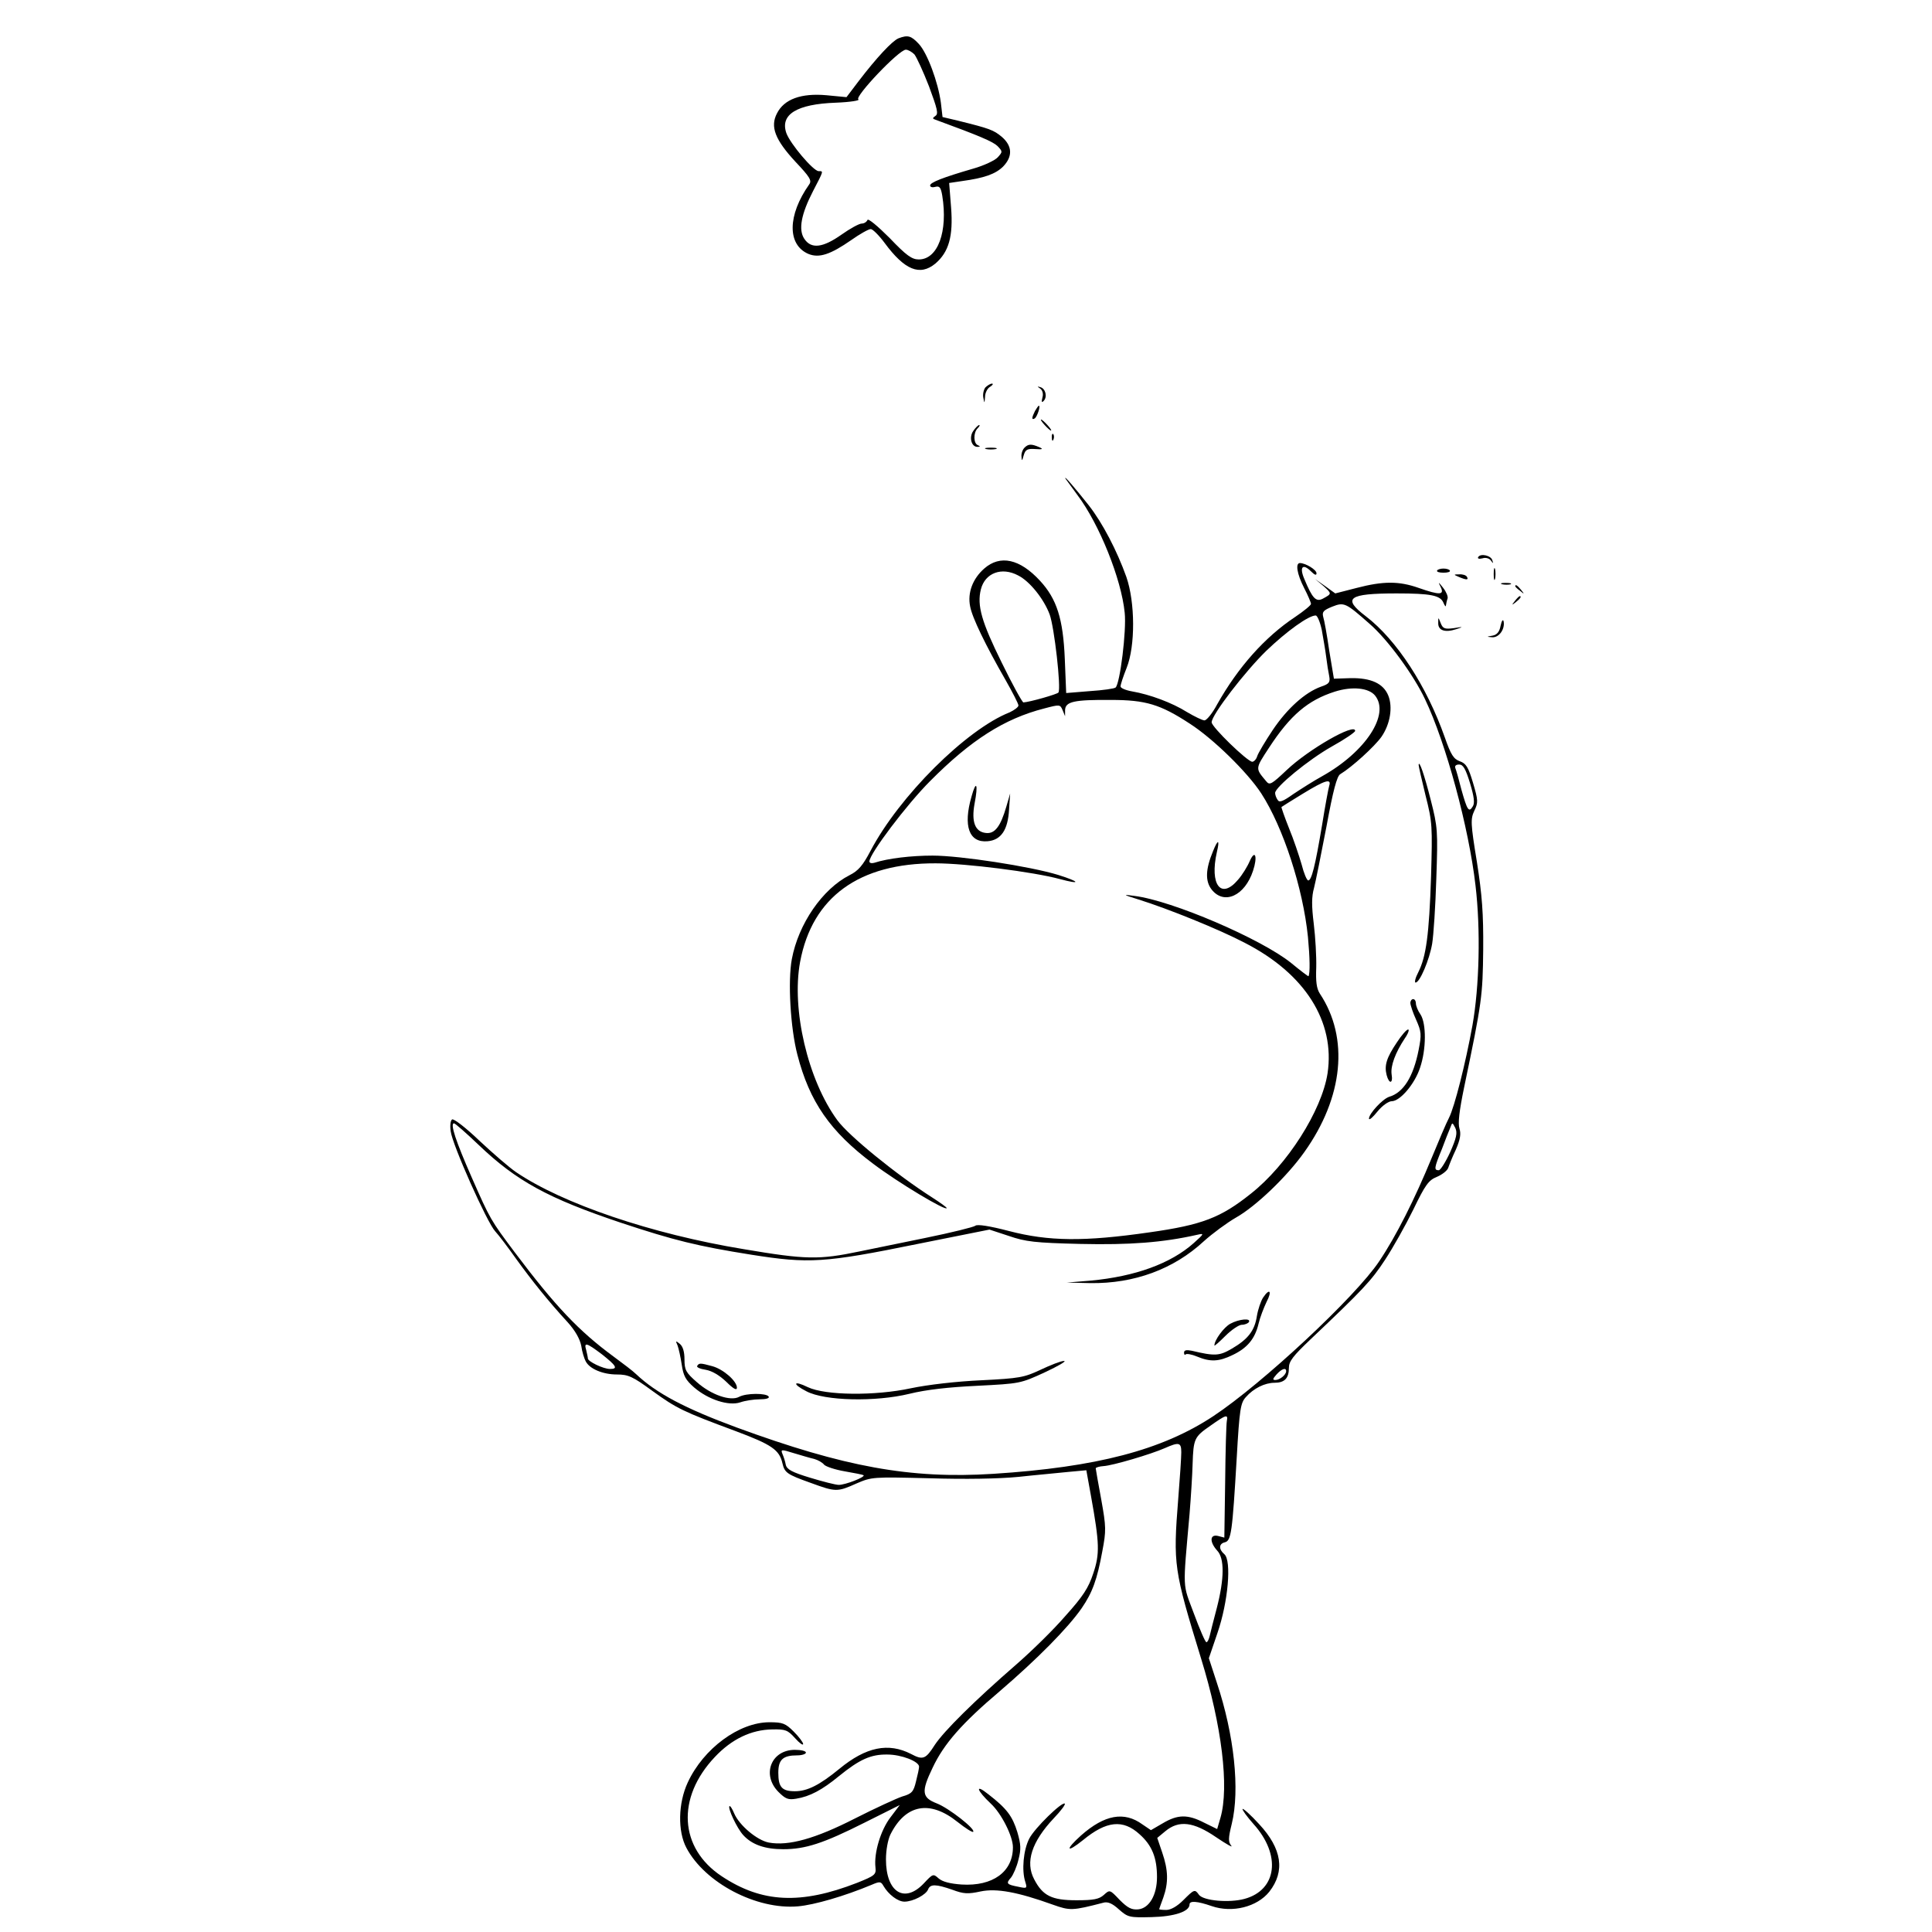 <?xml version="1.0" standalone="no"?>
<!DOCTYPE svg PUBLIC "-//W3C//DTD SVG 20010904//EN"
 "http://www.w3.org/TR/2001/REC-SVG-20010904/DTD/svg10.dtd">
<svg version="1.0" xmlns="http://www.w3.org/2000/svg"
 width="700pt" height="700pt" viewBox="0 0 700 700"
 preserveAspectRatio="xMidYMid meet">

<g transform="translate(0,700) scale(0.1,-0.1)"
fill="#000000" stroke="none">
<path d="M3255 6861 c-23 -10 -79 -70 -144 -155 l-44 -58 -73 7 c-91 8 -153
-14 -179 -66 -25 -48 -7 -95 67 -175 52 -55 60 -68 50 -82 -79 -112 -80 -219
-3 -252 39 -16 80 -2 155 50 31 22 63 40 71 40 7 0 30 -23 50 -50 73 -99 128
-121 184 -75 49 42 65 99 57 203 l-7 89 47 7 c80 11 120 25 148 52 36 37 34
75 -4 108 -30 25 -43 30 -160 59 l-55 13 -6 52 c-10 74 -49 180 -80 213 -28
30 -40 33 -74 20z m58 -58 c8 -10 32 -62 53 -116 30 -81 35 -100 23 -107 -11
-8 -11 -10 1 -14 161 -59 207 -79 224 -95 19 -20 19 -21 1 -41 -10 -11 -50
-30 -89 -41 -110 -32 -156 -50 -156 -61 0 -6 9 -8 19 -5 15 4 20 -2 25 -32 21
-130 -16 -231 -85 -231 -25 0 -45 14 -106 78 -44 44 -78 72 -80 65 -3 -7 -12
-13 -21 -13 -9 0 -42 -18 -73 -40 -68 -48 -110 -53 -135 -15 -22 33 -11 90 32
173 39 75 38 72 20 72 -19 0 -103 99 -117 138 -23 67 37 105 180 110 52 2 88
8 81 12 -15 9 147 180 172 180 8 0 22 -8 31 -17z"/>
<path d="M3570 5596 c-6 -8 -10 -25 -7 -38 4 -21 4 -20 6 4 0 15 9 32 19 37 9
6 12 11 6 11 -6 0 -17 -7 -24 -14z"/>
<path d="M3769 5592 c8 -6 12 -19 8 -32 -4 -16 -3 -20 4 -13 15 15 7 45 -11
50 -12 4 -13 3 -1 -5z"/>
<path d="M3750 5511 c-12 -24 -13 -34 -1 -27 9 6 22 46 15 46 -2 0 -8 -9 -14
-19z"/>
<path d="M3785 5460 c10 -11 20 -20 23 -20 3 0 -3 9 -13 20 -10 11 -20 20 -23
20 -3 0 3 -9 13 -20z"/>
<path d="M3526 5438 c-16 -23 -6 -59 17 -57 9 0 9 2 0 6 -16 6 -17 45 -1 61 7
7 9 12 6 12 -4 0 -14 -10 -22 -22z"/>
<path d="M3811 5414 c0 -11 3 -14 6 -6 3 7 2 16 -1 19 -3 4 -6 -2 -5 -13z"/>
<path d="M3712 5378 c-7 -7 -12 -21 -11 -32 1 -18 2 -17 8 4 6 21 13 25 42 23
27 -2 30 0 14 7 -28 12 -39 12 -53 -2z"/>
<path d="M3573 5373 c9 -2 25 -2 35 0 9 3 1 5 -18 5 -19 0 -27 -2 -17 -5z"/>
<path d="M3861 5265 c4 -5 23 -32 43 -59 79 -105 159 -304 171 -426 7 -64 -17
-257 -33 -271 -4 -4 -46 -10 -93 -13 l-86 -7 -5 123 c-6 146 -29 218 -90 284
-73 79 -144 95 -202 44 -42 -37 -61 -88 -51 -137 7 -40 56 -141 129 -268 25
-44 46 -85 46 -91 0 -6 -15 -17 -32 -25 -157 -62 -400 -304 -504 -502 -28 -53
-44 -72 -76 -88 -98 -50 -185 -176 -209 -304 -15 -80 -5 -250 20 -346 44 -171
119 -279 274 -395 91 -69 267 -174 267 -161 0 3 -24 20 -52 38 -130 83 -302
223 -344 280 -107 146 -167 402 -135 574 44 235 214 358 491 357 109 0 354
-31 450 -57 78 -21 74 -10 -6 15 -101 31 -355 70 -455 70 -77 0 -162 -10 -211
-26 -10 -3 -18 -1 -18 5 0 27 136 207 220 291 148 149 269 226 413 263 57 15
58 15 67 -6 l9 -22 0 22 c1 31 32 38 166 37 126 0 179 -16 286 -86 84 -54 209
-176 259 -253 79 -122 151 -342 169 -520 7 -75 8 -131 2 -142 0 -2 -29 20 -63
48 -108 87 -431 226 -568 243 -43 6 -43 5 15 -13 106 -33 294 -109 385 -157
219 -112 328 -286 300 -473 -21 -135 -146 -332 -278 -436 -109 -87 -176 -113
-367 -140 -236 -34 -365 -33 -510 5 -69 18 -114 25 -121 19 -6 -5 -87 -25
-180 -44 -93 -19 -200 -41 -239 -49 -148 -31 -195 -30 -420 8 -335 55 -657
165 -825 279 -25 17 -85 69 -133 114 -48 46 -93 81 -99 77 -6 -4 -8 -23 -5
-43 6 -49 132 -331 161 -362 13 -14 47 -59 76 -100 57 -79 118 -155 187 -230
27 -30 44 -60 49 -85 3 -22 11 -47 16 -56 14 -28 63 -48 113 -48 41 0 57 -7
128 -59 90 -65 111 -75 302 -146 131 -49 159 -68 170 -117 8 -34 16 -40 103
-71 90 -33 96 -33 165 -2 56 24 59 24 264 19 129 -4 252 -2 323 5 63 7 145 14
181 18 l65 6 17 -94 c31 -172 32 -209 8 -280 -17 -52 -37 -83 -101 -154 -43
-50 -123 -128 -177 -175 -153 -133 -262 -241 -296 -292 -33 -52 -43 -56 -86
-33 -82 42 -163 26 -260 -54 -72 -59 -116 -81 -161 -81 -47 0 -60 15 -60 67 0
48 17 63 69 63 17 0 31 5 31 10 0 6 -18 10 -40 10 -86 0 -121 -90 -60 -152 26
-26 36 -30 65 -25 49 8 93 31 155 82 74 60 115 79 175 78 51 0 115 -25 115
-44 0 -6 -5 -30 -11 -53 -9 -38 -15 -45 -50 -55 -21 -7 -99 -43 -172 -80 -143
-73 -240 -100 -311 -87 -43 8 -108 63 -126 106 -7 17 -15 29 -17 26 -7 -7 27
-80 50 -105 32 -35 79 -51 145 -51 80 0 145 21 294 96 l128 64 -34 -45 c-35
-46 -60 -128 -54 -181 3 -26 -2 -30 -67 -56 -203 -79 -344 -73 -490 24 -154
102 -165 284 -25 432 61 65 132 99 208 100 48 1 56 -2 83 -32 16 -18 29 -27
29 -21 0 6 -15 26 -34 45 -30 30 -40 34 -88 34 -110 0 -239 -95 -296 -218 -35
-75 -37 -177 -5 -237 67 -127 254 -225 404 -212 59 5 169 37 267 78 30 13 34
12 43 -4 18 -31 52 -57 76 -57 31 0 79 25 86 45 8 19 28 19 88 -2 40 -15 56
-16 102 -6 58 12 134 -2 262 -48 62 -22 70 -22 182 7 16 5 33 -2 57 -24 33
-29 38 -30 119 -28 82 2 137 20 137 46 0 14 28 12 80 -6 75 -26 165 -3 209 52
58 74 46 156 -37 245 -30 33 -57 57 -60 55 -2 -3 16 -28 40 -55 101 -112 85
-239 -33 -271 -55 -15 -149 -7 -165 15 -15 21 -17 20 -57 -20 -22 -22 -45 -35
-61 -35 -14 0 -26 1 -26 3 0 1 7 20 15 42 19 54 18 99 -4 163 l-18 53 29 24
c49 41 102 35 185 -22 37 -25 62 -39 54 -30 -11 14 -11 26 2 79 30 123 9 322
-54 511 l-29 89 31 91 c39 113 52 263 25 286 -21 18 -20 38 2 43 23 6 27 35
43 307 10 177 14 198 33 219 28 32 69 52 104 52 36 0 52 16 52 54 0 24 15 43
78 103 190 180 221 213 270 288 29 44 75 126 103 183 43 89 55 106 85 118 19
8 37 22 41 32 3 9 15 40 28 67 16 37 19 57 13 76 -6 19 -1 63 17 150 65 311
67 330 69 499 1 131 -4 197 -23 318 -23 140 -23 155 -9 185 14 29 14 37 -5
101 -17 57 -25 70 -48 78 -22 8 -32 23 -54 86 -66 187 -174 353 -286 439 -87
66 -64 83 111 83 124 0 159 -7 170 -34 5 -12 9 -16 9 -9 1 6 3 17 6 25 2 7 -5
24 -16 38 -18 23 -19 23 -9 3 14 -29 -3 -30 -80 -3 -71 25 -128 25 -224 0
l-78 -20 -36 26 -37 26 30 -25 c31 -28 31 -28 -2 -46 -25 -13 -38 1 -67 71
-19 44 -6 58 24 28 13 -13 20 -16 20 -7 0 13 -40 37 -60 37 -17 0 -11 -39 15
-90 14 -27 25 -53 25 -58 0 -5 -26 -26 -57 -47 -110 -73 -207 -182 -283 -317
-17 -32 -38 -58 -46 -58 -7 0 -36 14 -63 30 -54 34 -135 64 -199 75 -23 4 -42
12 -42 18 0 7 10 37 22 67 32 80 31 238 -1 330 -34 95 -86 195 -136 259 -46
58 -94 115 -84 96z m-172 -350 c42 -21 93 -85 114 -141 17 -46 42 -267 32
-283 -3 -6 -105 -35 -127 -36 -4 0 -40 65 -79 145 -72 146 -90 206 -75 265 15
59 75 82 135 50z m1273 -175 c66 -57 160 -186 201 -273 76 -159 159 -466 183
-675 19 -160 14 -366 -11 -507 -25 -138 -65 -296 -85 -335 -10 -19 -38 -85
-63 -146 -61 -148 -128 -282 -190 -374 -85 -128 -424 -444 -601 -561 -186
-123 -423 -185 -798 -209 -300 -19 -539 25 -929 168 -187 69 -291 124 -364
193 -11 11 -48 39 -82 64 -125 92 -210 181 -359 379 -86 115 -88 118 -154 268
-59 134 -80 198 -65 198 4 0 44 -35 89 -78 138 -132 253 -194 515 -282 193
-64 278 -85 473 -116 209 -33 264 -30 603 39 l260 52 70 -23 c61 -21 94 -25
260 -29 178 -4 298 5 422 33 27 6 27 5 -12 -30 -83 -74 -212 -121 -374 -136
l-86 -7 86 -2 c158 -2 301 50 411 152 31 28 84 67 117 86 71 40 184 148 247
237 141 198 163 413 56 574 -12 19 -15 43 -13 95 1 39 -3 109 -9 158 -8 65 -8
98 1 130 6 23 26 123 45 222 24 131 38 183 50 190 43 26 124 100 149 135 32
46 42 108 25 150 -18 44 -63 64 -136 63 l-61 -2 -17 102 c-8 56 -18 111 -22
123 -4 17 1 23 33 36 43 17 49 14 135 -62z m-173 -22 c5 -29 13 -73 16 -98 3
-25 8 -56 11 -70 4 -22 0 -28 -30 -38 -58 -21 -122 -79 -174 -156 -28 -42 -53
-84 -57 -96 -3 -11 -12 -20 -18 -20 -18 1 -147 126 -147 143 0 27 121 184 198
259 74 71 153 128 179 128 6 0 16 -24 22 -52z m193 -238 c55 -68 -34 -204
-191 -292 -31 -17 -78 -47 -105 -65 -38 -27 -51 -32 -57 -21 -5 7 -9 18 -9 25
0 21 120 120 205 168 47 26 85 52 85 57 0 30 -169 -67 -248 -142 -55 -52 -62
-56 -74 -41 -40 48 -41 44 10 122 77 118 141 172 238 203 63 20 123 14 146
-14z m344 -317 c15 -50 18 -73 10 -85 -14 -23 -20 -14 -41 61 -9 36 -19 71
-22 78 -3 8 2 13 14 13 14 0 23 -15 39 -67z m-510 -10 c-3 -10 -15 -74 -26
-143 -25 -149 -38 -200 -50 -200 -5 0 -16 26 -24 58 -9 31 -29 91 -46 132 -16
40 -28 75 -27 76 1 1 36 23 77 48 80 49 105 57 96 29z m438 -1328 c-16 -35
-35 -65 -41 -65 -18 0 -17 8 11 76 12 32 26 68 31 79 7 19 7 19 18 -2 8 -18 4
-36 -19 -88z m-3073 -732 c53 -42 59 -53 29 -53 -24 0 -80 27 -80 38 0 4 -3
17 -6 30 -9 30 0 28 57 -15z m2479 -61 c0 -13 -23 -32 -39 -32 -11 0 -10 4 4
20 19 21 35 26 35 12z m-215 -181 c-2 -10 -5 -110 -6 -220 l-3 -202 -23 6
c-30 7 -31 -22 -3 -53 27 -28 26 -102 -1 -207 -12 -44 -23 -90 -26 -102 -3
-13 -8 -23 -12 -23 -4 0 -24 46 -45 103 -42 113 -41 79 -16 362 5 61 10 142
11 180 3 92 6 99 64 139 58 41 65 43 60 17z m-165 -113 c0 -18 -5 -94 -11
-168 -19 -240 -16 -257 83 -580 75 -243 102 -465 70 -576 l-12 -41 -47 23
c-60 31 -96 30 -150 -2 l-43 -25 -31 21 c-66 48 -137 35 -222 -40 -59 -53 -54
-66 7 -17 85 70 145 76 205 21 45 -40 63 -85 63 -155 0 -65 -28 -113 -68 -117
-24 -2 -38 5 -67 34 -36 38 -36 38 -58 18 -17 -15 -36 -19 -99 -19 -89 0 -122
16 -153 76 -33 62 -9 136 71 221 25 26 43 50 40 53 -9 9 -110 -89 -129 -127
-21 -41 -28 -115 -14 -157 7 -23 6 -24 -26 -17 -42 8 -45 12 -26 33 8 10 21
39 27 65 10 38 9 55 -4 100 -18 58 -38 85 -105 137 -50 40 -43 15 9 -34 38
-35 80 -118 80 -158 0 -89 -73 -142 -186 -135 -42 3 -69 10 -83 22 -20 18 -21
17 -54 -18 -70 -74 -137 -32 -137 87 0 34 7 71 16 90 55 110 143 126 243 46
29 -23 54 -39 57 -36 10 9 -88 86 -132 103 -54 21 -57 42 -15 129 41 87 106
161 244 278 134 115 246 228 296 300 39 57 56 103 75 207 14 74 14 87 -4 187
-11 60 -20 110 -20 113 0 3 13 7 28 8 34 2 172 43 222 65 52 23 60 21 60 -15z
m-1330 -24 c14 -4 30 -13 36 -21 7 -7 40 -18 75 -24 35 -6 65 -12 68 -14 6 -7
-66 -35 -90 -35 -11 0 -58 12 -104 26 -66 20 -84 30 -88 47 -2 12 -8 30 -12
39 -7 17 -4 17 41 3 27 -8 60 -18 74 -21z"/>
<path d="M5140 4228 c0 -4 11 -53 25 -110 25 -98 25 -112 20 -293 -7 -213 -18
-291 -46 -347 -11 -21 -15 -38 -10 -38 15 0 50 82 60 141 5 30 12 136 15 235
6 173 5 187 -20 285 -23 91 -43 149 -44 127z"/>
<path d="M5110 3366 c0 -7 9 -35 21 -61 19 -43 20 -53 9 -109 -19 -97 -55
-155 -107 -170 -24 -8 -73 -61 -73 -79 1 -7 14 5 31 26 17 21 40 37 51 37 31
0 84 63 103 121 23 67 23 160 2 193 -10 14 -17 32 -17 41 0 8 -4 15 -10 15 -5
0 -10 -6 -10 -14z"/>
<path d="M5061 3223 c-37 -55 -46 -83 -37 -118 9 -34 24 -32 18 3 -4 30 13 77
48 130 12 17 17 32 12 32 -6 0 -24 -21 -41 -47z"/>
<path d="M4576 2298 c-8 -13 -18 -42 -22 -66 -8 -53 -32 -84 -90 -118 -46 -27
-62 -28 -146 -8 -20 4 -28 2 -28 -7 0 -7 3 -10 6 -6 4 3 22 0 41 -8 48 -20 79
-19 130 6 52 25 80 58 93 113 5 22 19 58 29 79 21 40 11 51 -13 15z"/>
<path d="M4458 2204 c-23 -12 -58 -59 -58 -79 0 -3 18 13 40 35 22 22 49 40
59 40 11 0 23 5 26 10 9 15 -36 11 -67 -6z"/>
<path d="M2455 2125 c4 -11 11 -42 15 -69 6 -41 14 -56 45 -83 51 -44 125 -68
167 -54 17 6 49 11 70 11 24 0 37 4 33 10 -8 13 -81 13 -107 -1 -31 -17 -101
7 -153 53 -40 35 -45 44 -45 83 0 28 -6 47 -17 56 -15 12 -16 12 -8 -6z"/>
<path d="M3770 2037 c-60 -28 -76 -31 -215 -38 -89 -4 -193 -16 -255 -29 -130
-28 -310 -26 -373 4 -53 26 -58 12 -5 -15 66 -35 250 -39 373 -9 61 15 141 24
246 29 155 8 156 8 245 49 49 23 80 41 69 41 -11 0 -49 -15 -85 -32z"/>
<path d="M2526 2051 c-3 -5 11 -11 31 -14 23 -4 50 -20 75 -44 25 -25 38 -32
38 -21 0 24 -49 67 -89 78 -44 12 -48 12 -55 1z"/>
<path d="M5356 4982 c-4 -6 3 -8 15 -5 12 4 25 0 31 -8 8 -12 9 -11 5 1 -4 17
-42 26 -51 12z"/>
<path d="M5412 4920 c0 -19 2 -27 5 -17 2 9 2 25 0 35 -3 9 -5 1 -5 -18z"/>
<path d="M5207 4933 c-3 -5 8 -8 23 -8 15 0 26 3 23 8 -2 4 -13 7 -23 7 -10 0
-21 -3 -23 -7z"/>
<path d="M5285 4910 c28 -12 37 -12 30 0 -3 6 -16 10 -28 9 -21 0 -21 -1 -2
-9z"/>
<path d="M5443 4883 c9 -2 23 -2 30 0 6 3 -1 5 -18 5 -16 0 -22 -2 -12 -5z"/>
<path d="M5490 4876 c0 -2 8 -10 18 -17 15 -13 16 -12 3 4 -13 16 -21 21 -21
13z"/>
<path d="M5489 4823 c-13 -16 -12 -17 4 -4 16 13 21 21 13 21 -2 0 -10 -8 -17
-17z"/>
<path d="M5211 4743 c-1 -27 24 -36 64 -23 28 9 28 10 -8 4 -32 -4 -39 -2 -47
18 -9 23 -9 23 -9 1z"/>
<path d="M5437 4733 c-4 -22 -13 -33 -29 -36 -23 -4 -23 -4 -1 -6 25 -1 46 30
41 57 -2 10 -7 4 -11 -15z"/>
<path d="M3520 4114 c-31 -107 -9 -168 58 -162 49 4 74 41 78 115 l4 58 -14
-48 c-21 -72 -42 -99 -74 -95 -39 4 -53 40 -41 106 14 72 6 88 -11 26z"/>
<path d="M4395 3916 c-27 -65 -29 -108 -5 -139 45 -57 120 -23 150 68 17 51 8
80 -12 35 -8 -19 -27 -50 -42 -67 -62 -74 -104 -19 -77 100 11 46 4 48 -14 3z"/>
</g>
</svg>
